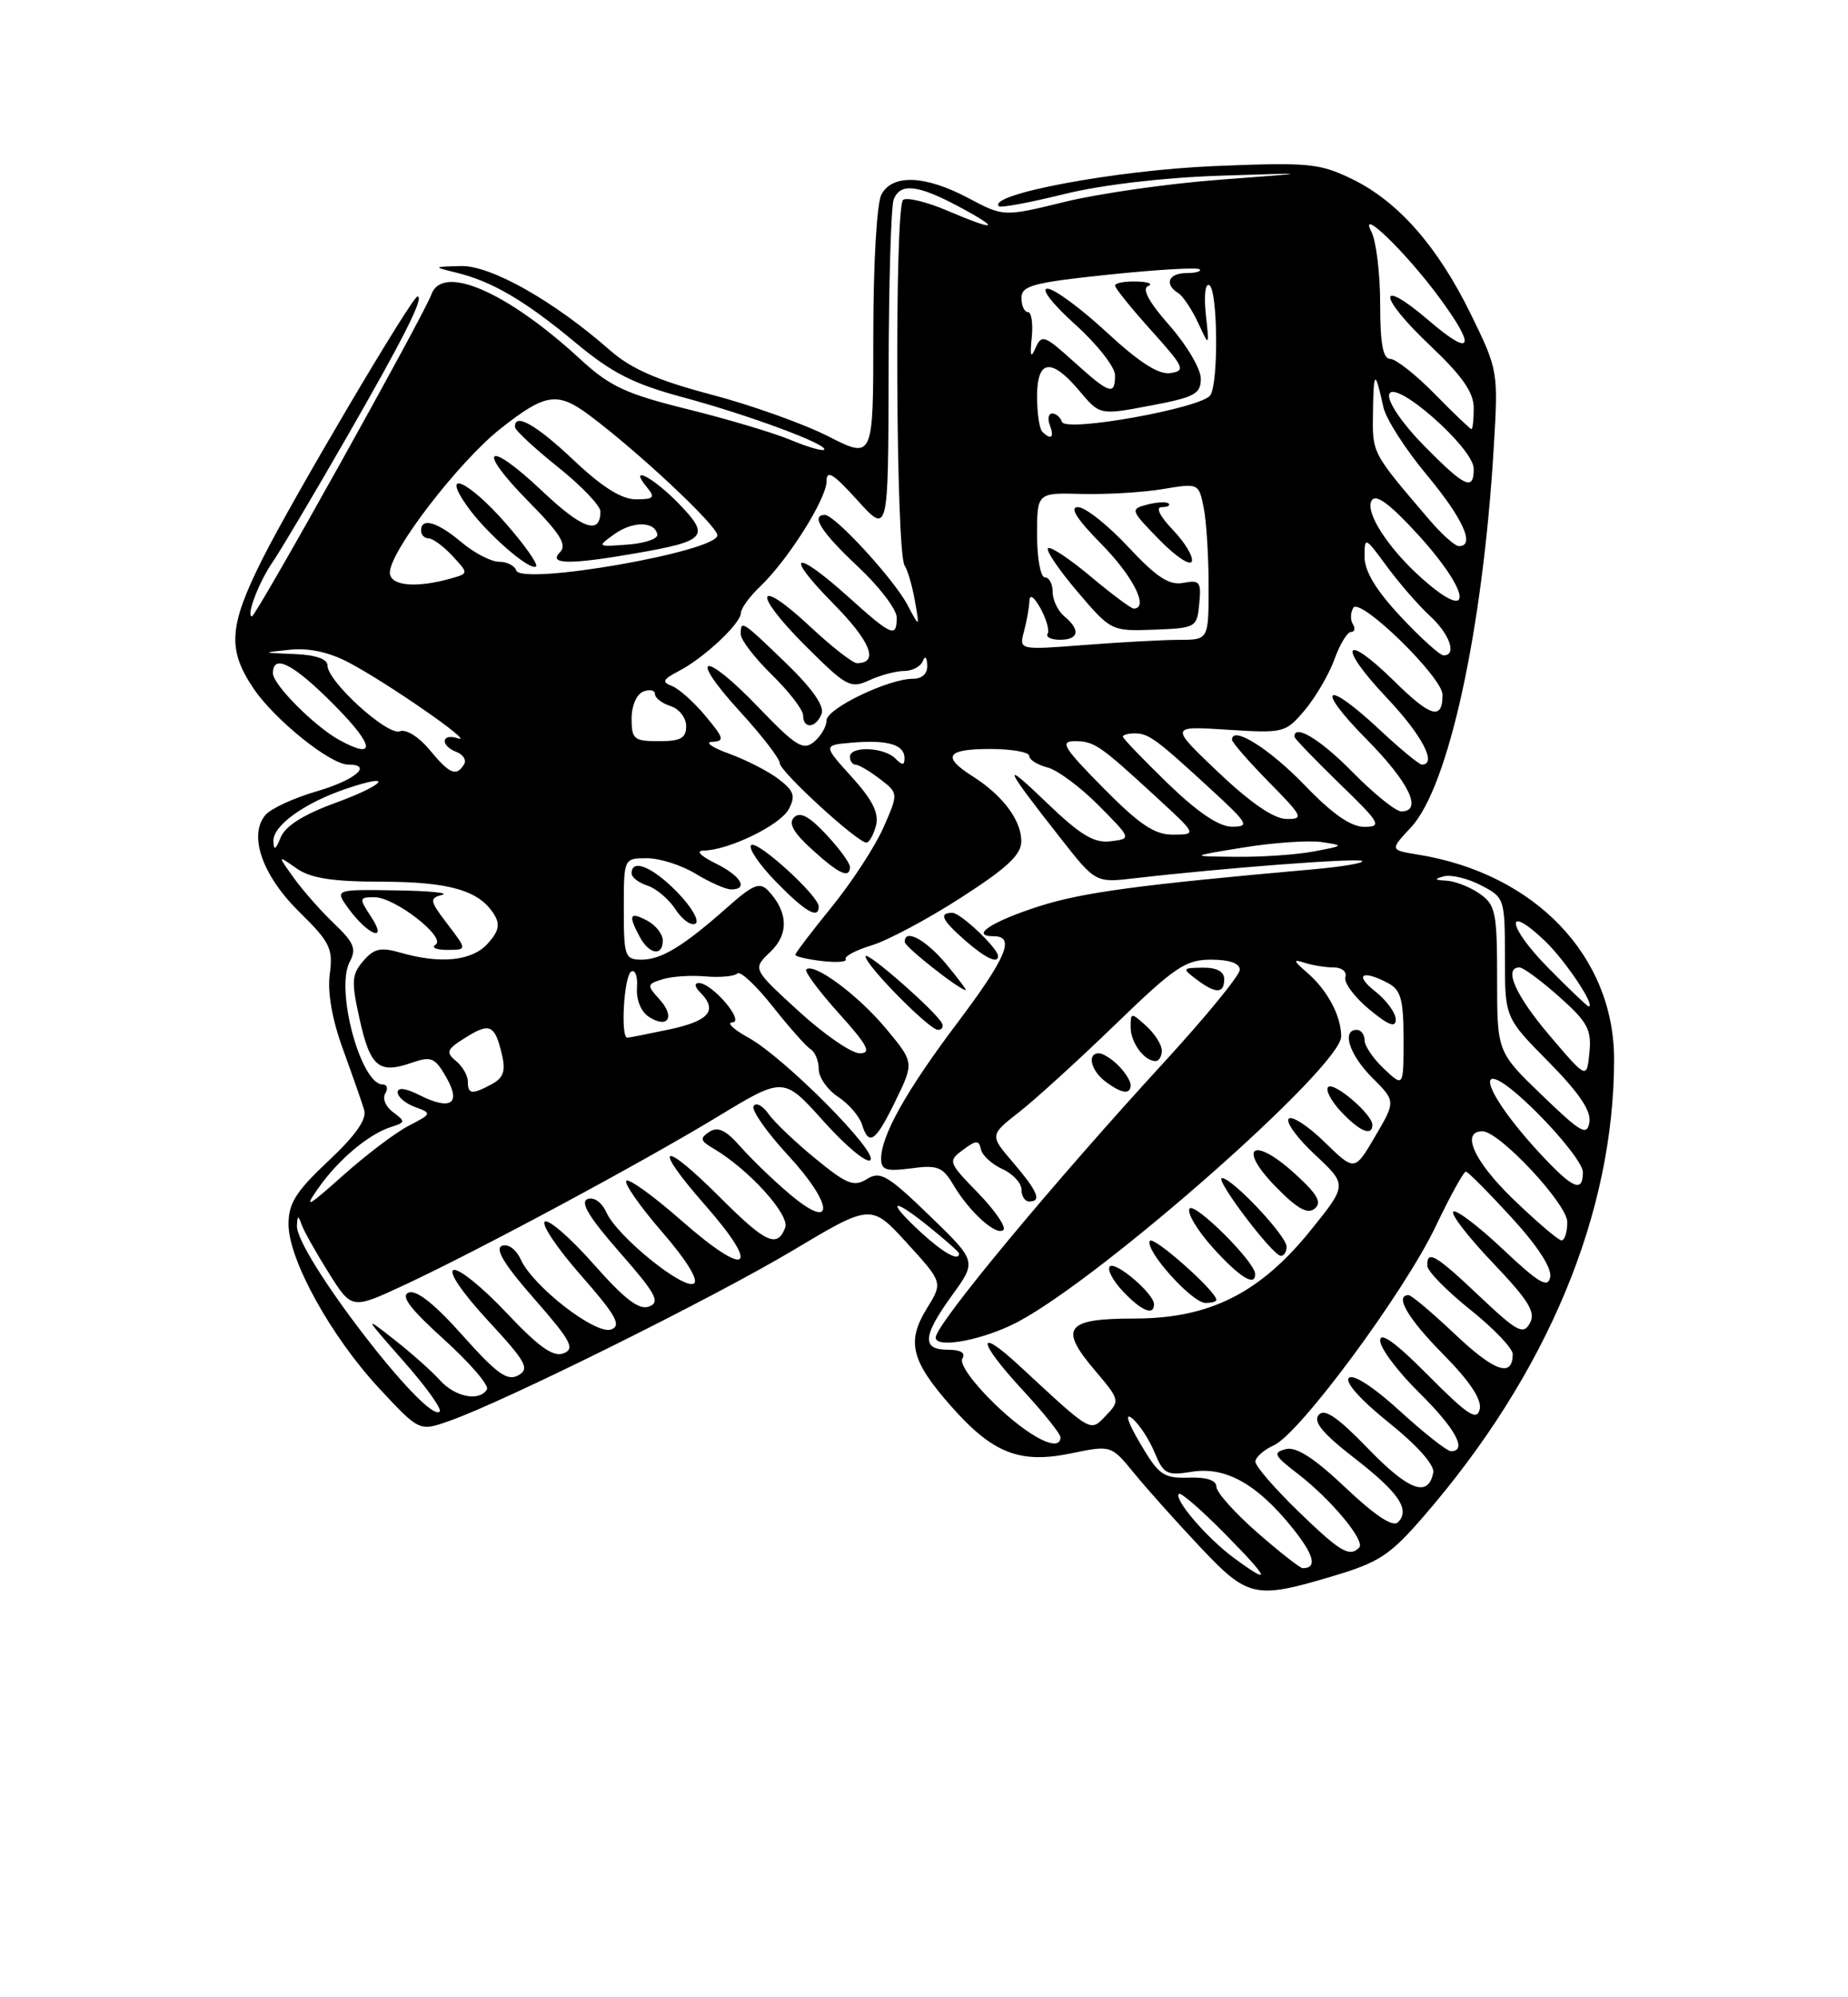 <?xml version="1.0" encoding="UTF-8" standalone="no"?>
<!DOCTYPE svg PUBLIC "-//W3C//DTD SVG 1.1//EN" "http://www.w3.org/Graphics/SVG/1.1/DTD/svg11.dtd" >
<svg xmlns="http://www.w3.org/2000/svg" xmlns:xlink="http://www.w3.org/1999/xlink" version="1.1" viewBox="0 0 237 256">
 <g >
 <path fill="currentColor"
d=" M 170.99 202.00 C 176.90 200.24 178.29 199.32 182.67 194.25 C 198.48 175.96 207.00 155.48 207.00 135.78 C 207.00 122.55 196.87 111.97 181.87 109.54 C 178.24 108.95 178.24 108.95 180.95 106.05 C 185.77 100.89 190.16 80.79 191.56 57.50 C 192.16 47.57 192.13 47.45 188.67 40.35 C 184.38 31.58 179.32 25.82 173.36 22.93 C 169.20 20.92 167.81 20.79 155.67 21.29 C 143.10 21.82 126.57 24.91 128.11 26.44 C 128.33 26.66 132.11 25.96 136.50 24.87 C 141.36 23.68 149.21 22.76 156.50 22.52 C 168.50 22.13 168.50 22.13 156.50 23.03 C 149.90 23.52 140.95 24.80 136.61 25.86 C 128.72 27.79 128.72 27.79 124.21 25.40 C 118.68 22.46 114.45 22.28 113.04 24.93 C 112.45 26.04 112.00 33.75 112.00 42.86 C 112.00 58.86 112.00 58.86 106.25 55.94 C 103.09 54.33 96.31 51.91 91.20 50.57 C 84.30 48.75 80.95 47.28 78.22 44.89 C 71.02 38.56 62.91 33.99 59.09 34.10 C 55.50 34.20 55.50 34.20 58.50 34.94 C 63.11 36.06 67.34 38.54 73.77 43.89 C 78.50 47.82 81.21 49.20 87.58 50.92 C 96.05 53.20 106.32 57.01 105.69 57.64 C 105.48 57.85 103.55 57.29 101.40 56.39 C 99.26 55.49 93.31 53.72 88.19 52.45 C 80.26 50.49 78.22 49.53 74.43 46.05 C 65.04 37.39 56.72 33.78 55.32 37.75 C 54.40 40.33 32.84 79.00 32.31 79.00 C 31.52 79.00 33.21 74.57 34.99 72.00 C 35.95 70.62 40.21 63.44 44.47 56.03 C 51.83 43.23 54.46 38.00 53.54 38.00 C 52.84 38.00 37.46 64.04 33.61 71.73 C 29.33 80.30 29.14 83.27 32.56 88.31 C 35.28 92.30 42.38 98.00 44.65 98.00 C 47.89 98.00 45.55 99.99 40.63 101.42 C 37.68 102.28 34.70 103.65 34.02 104.48 C 31.84 107.10 33.66 112.25 38.40 116.90 C 42.33 120.76 42.73 121.58 42.29 124.85 C 41.98 127.19 42.59 130.66 43.99 134.50 C 45.19 137.80 46.41 141.29 46.70 142.25 C 47.07 143.45 45.63 145.50 42.12 148.80 C 37.96 152.70 37.00 154.22 37.00 156.91 C 37.00 161.45 42.45 171.31 48.64 177.96 C 53.78 183.48 53.78 183.48 57.64 182.12 C 64.77 179.61 91.40 166.39 101.61 160.31 C 111.71 154.28 111.71 154.28 116.32 159.33 C 120.93 164.38 120.93 164.38 118.86 167.72 C 116.24 171.96 116.84 174.41 121.94 180.20 C 127.30 186.28 130.77 187.65 137.37 186.28 C 142.50 185.22 142.50 185.22 145.48 188.86 C 147.11 190.86 150.90 195.09 153.88 198.25 C 160.06 204.80 160.94 205.00 170.99 202.00 Z  M 158.21 199.66 C 154.76 197.11 150.51 192.15 151.19 191.47 C 151.43 191.24 154.05 193.51 157.02 196.52 C 162.87 202.44 163.21 203.34 158.21 199.66 Z  M 161.23 196.42 C 158.35 193.90 156.00 191.27 156.00 190.56 C 156.00 189.73 154.73 189.31 152.43 189.39 C 149.22 189.49 148.60 189.06 146.22 185.00 C 144.64 182.33 144.22 181.02 145.18 181.78 C 146.06 182.49 147.36 184.45 148.06 186.14 C 149.22 188.94 149.64 189.16 152.85 188.64 C 157.16 187.94 161.23 190.21 165.75 195.84 C 168.54 199.31 168.97 201.00 167.07 201.00 C 166.74 201.00 164.11 198.94 161.23 196.42 Z  M 166.48 193.69 C 163.47 190.77 161.00 187.92 161.00 187.35 C 161.00 186.79 162.07 185.83 163.38 185.24 C 166.72 183.72 180.09 165.63 184.13 157.17 C 185.98 153.29 187.72 150.14 188.00 150.17 C 188.28 150.20 190.90 152.84 193.84 156.04 C 197.16 159.66 199.04 162.54 198.81 163.68 C 198.52 165.16 197.38 164.49 192.71 160.09 C 189.56 157.12 186.70 154.96 186.37 155.30 C 186.04 155.63 188.33 158.59 191.47 161.88 C 196.06 166.70 196.99 168.20 196.20 169.60 C 195.35 171.13 194.58 170.71 189.77 166.17 C 184.10 160.80 182.97 160.14 183.05 162.25 C 183.07 162.94 185.55 165.46 188.55 167.86 C 191.55 170.26 194.00 172.82 194.00 173.55 C 194.00 176.61 191.69 175.82 186.65 171.06 C 183.71 168.28 181.01 166.00 180.65 166.00 C 178.80 166.00 180.54 168.99 185.10 173.60 C 188.51 177.05 190.05 179.38 189.77 180.63 C 189.41 182.16 188.23 181.38 183.17 176.29 C 178.99 172.08 177.00 170.64 177.00 171.82 C 177.00 172.79 179.25 175.79 182.00 178.50 C 186.66 183.09 188.24 186.00 186.08 186.00 C 185.57 186.00 182.63 183.68 179.53 180.85 C 176.16 177.77 173.53 176.07 172.99 176.61 C 172.45 177.15 174.50 179.45 178.10 182.33 C 181.73 185.24 184.00 187.78 183.81 188.74 C 183.18 191.99 180.69 191.08 175.47 185.69 C 171.51 181.60 169.85 180.47 169.11 181.36 C 168.39 182.23 169.64 183.74 173.60 186.81 C 179.39 191.29 180.90 193.50 179.28 195.12 C 178.63 195.77 176.32 194.24 172.55 190.67 C 168.52 186.86 166.23 185.39 164.89 185.74 C 163.21 186.18 163.39 186.57 166.40 188.87 C 170.69 192.16 175.15 197.52 174.31 198.36 C 173.05 199.62 171.88 198.92 166.48 193.69 Z  M 127.61 179.99 C 124.79 177.26 123.01 174.79 123.42 174.13 C 123.87 173.40 123.21 173.00 121.56 173.00 C 118.17 173.00 118.31 171.25 122.13 165.98 C 125.26 161.66 125.26 161.66 119.19 155.79 C 113.83 150.61 112.88 150.06 111.18 151.12 C 109.51 152.16 108.59 151.80 104.56 148.49 C 101.98 146.38 99.27 143.80 98.54 142.75 C 97.81 141.71 96.96 141.26 96.65 141.77 C 96.33 142.27 98.32 145.10 101.06 148.07 C 106.97 154.46 107.10 157.99 101.24 153.02 C 99.18 151.28 96.36 148.56 94.97 146.98 C 93.10 144.85 92.07 144.36 90.97 145.07 C 89.72 145.89 89.80 146.21 91.48 147.20 C 96.00 149.85 101.32 155.71 100.70 157.35 C 99.68 160.01 98.20 159.33 92.37 153.50 C 84.82 145.95 83.50 146.57 90.40 154.43 C 97.71 162.75 95.94 163.95 87.41 156.46 C 83.84 153.32 80.65 151.02 80.33 151.34 C 80.00 151.66 82.06 154.61 84.90 157.89 C 88.03 161.50 89.64 164.10 88.99 164.51 C 87.64 165.34 79.19 158.50 77.79 155.44 C 77.18 154.10 76.18 153.38 75.35 153.69 C 74.36 154.08 75.55 156.04 79.47 160.51 C 84.12 165.80 84.71 166.90 83.25 167.46 C 81.96 167.95 80.14 166.56 76.16 162.06 C 73.22 158.73 70.39 156.26 69.88 156.57 C 69.37 156.89 71.45 159.99 74.50 163.46 C 79.01 168.59 79.73 169.89 78.39 170.40 C 76.44 171.15 68.38 164.92 66.79 161.44 C 66.19 160.13 65.17 159.38 64.38 159.68 C 63.43 160.05 64.68 162.11 68.53 166.49 C 73.24 171.86 73.78 172.87 72.27 173.46 C 70.95 173.97 69.10 172.66 64.95 168.26 C 61.89 165.02 58.85 162.55 58.17 162.78 C 57.46 163.01 59.28 165.69 62.57 169.25 C 67.48 174.55 67.97 175.44 66.47 176.28 C 65.07 177.06 63.73 176.10 59.33 171.17 C 55.79 167.18 53.41 165.29 52.42 165.67 C 51.33 166.09 52.57 167.73 56.97 171.71 C 60.29 174.72 62.76 177.59 62.45 178.09 C 61.46 179.68 58.37 179.07 56.40 176.89 C 55.36 175.73 52.70 173.37 50.50 171.65 C 46.64 168.62 46.68 168.72 51.73 174.44 C 54.61 177.70 56.71 180.62 56.39 180.93 C 54.74 182.55 37.90 160.63 38.08 157.09 C 38.15 155.74 38.24 155.73 38.70 157.00 C 38.99 157.82 40.56 160.60 42.17 163.17 C 45.11 167.84 45.11 167.84 51.80 164.73 C 61.31 160.30 82.29 149.04 92.13 143.07 C 100.50 138.00 100.50 138.00 105.65 143.75 C 108.49 146.91 111.17 149.14 111.62 148.70 C 112.66 147.68 100.57 135.53 96.00 133.01 C 94.08 131.95 93.14 131.07 93.92 131.04 C 95.58 130.99 91.33 126.00 89.63 126.00 C 89.02 126.00 89.09 126.49 89.80 127.20 C 92.08 129.48 90.98 130.84 85.95 131.92 C 83.17 132.51 80.70 133.00 80.45 133.00 C 79.56 133.00 80.02 125.11 80.94 124.54 C 81.46 124.22 81.80 125.14 81.69 126.59 C 81.58 128.13 82.20 129.67 83.20 130.32 C 85.66 131.92 86.63 130.35 84.59 128.10 C 82.93 126.27 82.95 126.15 84.95 125.52 C 86.10 125.15 88.59 124.98 90.47 125.15 C 92.35 125.31 94.19 125.14 94.56 124.77 C 94.93 124.41 96.95 126.29 99.07 128.97 C 101.18 131.64 103.38 134.12 103.95 134.47 C 104.53 134.83 105.00 135.98 105.00 137.04 C 105.00 138.09 106.11 139.68 107.46 140.57 C 108.81 141.45 110.19 143.04 110.53 144.09 C 111.44 146.97 112.27 146.39 114.87 141.05 C 117.24 136.17 117.24 136.17 113.56 131.76 C 110.00 127.50 104.34 123.33 103.40 124.26 C 103.15 124.52 105.02 127.03 107.56 129.86 C 111.30 134.01 111.81 135.00 110.25 135.00 C 109.19 135.00 105.66 132.57 102.41 129.59 C 96.50 124.19 96.50 124.19 98.79 122.01 C 101.19 119.74 101.09 116.88 98.51 114.15 C 97.44 113.03 96.58 113.37 93.36 116.22 C 87.68 121.26 84.83 123.00 82.28 123.00 C 80.14 123.00 80.00 122.60 80.00 116.50 C 80.00 110.00 80.00 110.00 82.98 110.00 C 84.61 110.00 87.43 110.90 89.23 112.00 C 91.03 113.09 93.06 113.99 93.75 114.00 C 96.06 114.00 95.02 112.26 91.75 110.65 C 89.81 109.69 89.20 109.04 90.23 109.02 C 93.44 108.98 100.05 105.77 101.15 103.72 C 102.05 102.03 101.84 101.38 99.87 99.87 C 98.57 98.87 95.70 97.40 93.50 96.60 C 91.30 95.81 90.33 95.12 91.34 95.08 C 92.96 95.01 92.85 94.61 90.46 91.75 C 88.97 89.96 87.02 88.23 86.14 87.91 C 84.85 87.43 85.01 87.07 87.02 86.03 C 90.23 84.38 95.00 79.93 95.02 78.56 C 95.03 77.98 96.12 76.47 97.45 75.21 C 101.01 71.84 106.00 63.95 106.00 61.70 C 106.00 60.16 106.85 60.69 109.96 64.12 C 113.92 68.50 113.92 68.50 113.96 47.83 C 113.98 36.46 114.27 26.45 114.61 25.58 C 115.44 23.41 117.70 23.66 123.00 26.50 C 128.51 29.45 127.78 29.69 121.49 27.00 C 118.92 25.90 116.37 25.27 115.83 25.61 C 114.70 26.30 114.88 70.88 116.02 72.50 C 116.40 73.05 116.99 75.08 117.33 77.00 C 117.95 80.50 117.95 80.50 116.36 77.50 C 114.63 74.23 107.07 66.00 105.79 66.00 C 103.91 66.00 105.34 68.23 110.00 72.60 C 112.75 75.17 115.00 78.11 115.00 79.14 C 115.00 81.80 114.39 81.54 108.79 76.50 C 101.80 70.22 100.45 70.87 106.90 77.40 C 111.67 82.23 112.76 85.00 109.90 85.00 C 109.36 85.00 106.68 82.91 103.94 80.35 C 96.97 73.83 96.37 75.85 103.24 82.72 C 108.54 88.01 109.06 88.30 111.49 87.19 C 112.92 86.53 114.94 86.00 115.96 86.00 C 116.99 86.00 118.06 85.44 118.34 84.75 C 118.64 84.00 118.87 84.20 118.92 85.25 C 118.97 86.34 118.27 87.00 117.08 87.00 C 113.93 87.00 106.00 90.82 106.00 92.34 C 106.00 93.12 105.28 94.35 104.40 95.08 C 103.01 96.24 102.07 95.65 97.27 90.66 C 90.20 83.30 88.09 83.75 94.88 91.18 C 97.70 94.26 100.00 97.24 100.00 97.81 C 100.00 98.88 109.96 108.00 111.12 108.00 C 111.47 108.00 112.02 107.02 112.34 105.82 C 112.75 104.23 111.91 102.54 109.22 99.57 C 105.53 95.50 105.53 95.50 109.37 95.18 C 113.87 94.81 116.00 95.45 116.00 97.17 C 116.00 98.13 115.73 98.13 114.80 97.20 C 113.35 95.75 109.00 95.60 109.00 97.00 C 109.00 97.55 109.34 98.01 109.75 98.02 C 110.16 98.03 111.56 98.86 112.87 99.86 C 115.23 101.68 115.23 101.68 113.28 106.11 C 112.20 108.54 109.22 113.10 106.66 116.25 C 104.10 119.40 102.00 122.15 102.00 122.38 C 102.00 122.60 103.54 122.96 105.43 123.18 C 107.32 123.40 108.68 123.29 108.46 122.94 C 108.24 122.59 109.74 121.79 111.78 121.17 C 113.83 120.55 118.99 117.80 123.25 115.05 C 129.23 111.20 130.99 109.55 130.98 107.78 C 130.95 105.09 128.57 101.93 124.75 99.51 C 120.74 96.97 121.36 96.00 127.00 96.00 C 129.75 96.00 132.00 96.40 132.00 96.89 C 132.00 97.38 133.04 98.04 134.32 98.36 C 135.59 98.68 138.55 100.87 140.88 103.22 C 145.13 107.50 145.13 107.50 142.43 107.83 C 140.29 108.09 138.56 107.04 134.18 102.83 C 128.32 97.20 128.68 98.11 136.00 107.42 C 140.50 113.15 140.50 113.15 145.50 112.57 C 157.12 111.23 174.27 109.93 174.69 110.36 C 174.95 110.62 172.08 111.10 168.33 111.43 C 145.93 113.42 138.85 114.38 133.26 116.16 C 127.18 118.11 124.31 120.00 127.44 120.00 C 130.24 120.00 129.10 122.71 122.73 131.17 C 116.22 139.81 113.00 145.56 113.00 148.53 C 113.00 149.96 113.67 150.17 116.85 149.75 C 120.23 149.29 120.90 149.56 122.28 151.89 C 124.33 155.36 127.83 158.50 128.69 157.64 C 129.06 157.27 127.60 155.14 125.44 152.91 C 121.59 148.96 121.55 148.83 123.50 147.38 C 125.20 146.12 125.54 146.11 125.80 147.31 C 125.96 148.09 127.20 149.22 128.55 149.84 C 129.90 150.45 131.00 151.64 131.00 152.48 C 131.00 153.32 131.45 154.00 132.00 154.00 C 133.63 154.00 133.09 152.71 129.92 149.00 C 126.92 145.50 126.92 145.50 130.71 142.53 C 132.80 140.90 138.35 135.84 143.07 131.28 C 150.64 123.95 152.05 123.00 155.32 123.00 C 157.65 123.00 159.00 123.47 159.00 124.29 C 159.00 125.00 154.67 130.28 149.39 136.04 C 135.04 151.65 120.00 169.76 120.00 171.43 C 120.00 172.92 126.21 171.73 130.57 169.41 C 141.55 163.57 172.00 136.70 172.00 132.85 C 172.00 130.21 170.24 126.91 167.63 124.66 C 165.83 123.10 165.79 122.91 167.33 123.41 C 168.34 123.73 170.01 124.00 171.05 124.00 C 172.10 124.00 172.76 124.55 172.54 125.25 C 172.32 125.94 173.69 127.78 175.57 129.35 C 178.07 131.42 179.00 131.78 179.00 130.67 C 179.00 129.83 177.81 128.21 176.37 127.07 C 173.62 124.91 174.71 124.24 178.07 126.04 C 179.66 126.89 180.00 128.16 180.00 133.21 C 180.00 139.35 180.00 139.35 177.50 137.00 C 176.12 135.71 175.00 134.05 175.00 133.33 C 175.00 132.60 174.55 132.00 174.00 132.00 C 172.02 132.00 173.06 135.22 176.00 138.15 C 179.00 141.15 179.00 141.15 176.36 145.65 C 173.73 150.14 173.73 150.14 169.88 146.39 C 167.77 144.32 165.69 142.97 165.27 143.39 C 164.86 143.81 166.37 145.89 168.65 148.01 C 172.78 151.87 172.78 151.87 168.14 157.63 C 161.60 165.75 155.12 169.00 145.49 169.00 C 136.67 169.00 135.76 170.18 140.42 175.65 C 143.61 179.40 143.65 179.55 141.85 181.42 C 139.78 183.57 140.17 183.79 130.77 175.09 C 125.17 169.90 125.34 171.87 131.02 178.02 C 133.76 180.98 136.00 183.77 136.00 184.21 C 136.00 186.25 132.04 184.26 127.61 179.99 Z  M 148.00 167.17 C 148.00 165.82 143.06 161.60 142.33 162.33 C 141.96 162.70 142.71 164.13 144.00 165.50 C 146.37 168.02 148.00 168.70 148.00 167.17 Z  M 156.00 166.62 C 156.00 165.52 147.91 158.34 147.47 159.05 C 146.76 160.19 152.87 167.00 154.60 167.00 C 155.37 167.00 156.00 166.83 156.00 166.62 Z  M 160.96 163.25 C 160.87 161.65 153.13 153.98 152.55 154.92 C 152.21 155.47 153.57 157.74 155.58 159.96 C 158.99 163.74 161.05 165.00 160.96 163.25 Z  M 165.00 159.79 C 165.00 158.40 158.03 151.00 156.72 151.00 C 155.69 151.00 163.17 160.90 164.25 160.96 C 164.66 160.98 165.00 160.46 165.00 159.79 Z  M 165.97 150.35 C 160.67 145.56 158.65 147.03 163.59 152.09 C 166.36 154.93 167.69 155.67 168.61 154.91 C 169.57 154.11 168.95 153.05 165.97 150.35 Z  M 176.00 144.17 C 176.00 142.82 171.06 138.60 170.33 139.33 C 169.96 139.70 170.71 141.13 172.00 142.50 C 174.37 145.02 176.00 145.70 176.00 144.17 Z  M 145.00 139.07 C 145.00 138.56 144.29 137.44 143.43 136.57 C 142.56 135.71 141.44 135.00 140.93 135.00 C 139.39 135.00 139.88 137.19 141.75 138.61 C 143.83 140.18 145.00 140.35 145.00 139.07 Z  M 149.00 134.65 C 149.00 133.92 148.10 132.50 147.00 131.50 C 145.06 129.75 145.00 129.75 145.00 131.65 C 145.00 133.63 146.74 136.00 148.20 136.00 C 148.64 136.00 149.00 135.39 149.00 134.65 Z  M 120.83 131.21 C 120.25 129.82 111.00 121.71 111.00 122.58 C 111.00 123.71 119.18 132.00 120.29 132.00 C 120.77 132.00 121.02 131.65 120.83 131.21 Z  M 121.35 123.57 C 118.73 120.42 115.95 118.94 116.04 120.75 C 116.07 121.38 122.79 126.69 123.85 126.92 C 124.04 126.97 122.92 125.46 121.35 123.57 Z  M 157.00 125.50 C 157.00 124.52 156.04 124.01 154.25 124.03 C 151.62 124.06 151.58 124.13 153.44 125.53 C 155.91 127.40 157.00 127.39 157.00 125.50 Z  M 128.00 122.55 C 128.00 121.55 123.19 117.00 122.14 117.00 C 120.36 117.00 120.77 117.90 123.75 120.52 C 126.33 122.78 128.00 123.59 128.00 122.55 Z  M 85.00 120.54 C 85.00 119.73 84.10 118.59 83.00 118.00 C 80.75 116.80 80.53 117.26 82.04 120.07 C 83.26 122.35 85.00 122.62 85.00 120.54 Z  M 86.89 114.39 C 83.73 111.13 81.00 109.99 81.00 111.93 C 81.00 112.45 81.91 113.15 83.03 113.51 C 84.14 113.86 85.77 115.24 86.64 116.57 C 87.51 117.90 88.66 118.71 89.20 118.38 C 89.73 118.05 88.70 116.25 86.89 114.39 Z  M 105.00 116.20 C 105.00 114.81 97.07 107.60 96.33 108.33 C 95.95 108.72 97.38 110.83 99.52 113.02 C 103.27 116.87 105.00 117.87 105.00 116.20 Z  M 109.00 111.11 C 109.00 110.61 107.63 108.74 105.95 106.95 C 103.80 104.64 102.60 104.00 101.84 104.76 C 101.08 105.52 101.75 106.72 104.14 108.88 C 107.59 112.03 109.00 112.67 109.00 111.11 Z  M 105.37 91.48 C 105.75 90.50 104.13 88.20 100.79 84.98 C 95.10 79.50 95.00 79.44 95.00 81.30 C 95.00 82.01 96.80 84.35 99.00 86.50 C 101.20 88.65 103.00 90.99 103.00 91.70 C 103.00 93.49 104.66 93.34 105.37 91.48 Z  M 118.22 158.06 C 113.68 153.91 114.21 153.27 119.00 157.12 C 121.20 158.89 123.00 160.48 123.00 160.67 C 123.00 161.70 121.05 160.64 118.22 158.06 Z  M 194.00 153.64 C 189.04 148.83 187.31 145.00 190.12 145.00 C 192.28 145.00 201.00 154.32 201.00 156.64 C 201.00 157.94 200.66 158.99 200.25 158.98 C 199.84 158.97 197.03 156.56 194.00 153.64 Z  M 40.82 152.29 C 43.41 148.61 47.27 145.37 50.15 144.45 C 52.00 143.86 52.02 143.74 50.42 142.56 C 49.47 141.87 49.01 140.79 49.41 140.15 C 49.80 139.52 49.65 139.00 49.08 139.00 C 46.26 139.00 42.97 126.79 44.85 123.28 C 45.74 121.63 45.40 120.81 42.87 118.40 C 41.19 116.80 38.86 114.17 37.69 112.54 C 35.57 109.58 35.57 109.58 38.01 111.29 C 39.84 112.57 42.57 113.00 48.97 113.01 C 57.66 113.03 61.45 114.13 63.36 117.19 C 64.17 118.48 63.97 119.37 62.55 120.94 C 60.54 123.17 56.53 123.59 51.37 122.11 C 48.82 121.37 47.96 121.57 46.58 123.18 C 45.09 124.92 45.04 125.80 46.13 130.68 C 47.49 136.76 48.60 137.68 52.79 136.22 C 55.31 135.35 55.77 135.54 57.22 138.06 C 59.19 141.49 57.81 142.39 53.75 140.34 C 52.02 139.47 51.00 139.34 51.00 140.01 C 51.00 140.59 52.00 141.44 53.23 141.89 C 55.41 142.69 55.39 142.75 52.42 144.29 C 50.74 145.15 46.94 148.03 43.97 150.68 C 39.42 154.74 38.92 154.99 40.82 152.29 Z  M 57.40 118.46 C 55.10 115.45 55.04 115.13 56.70 114.70 C 57.69 114.44 54.99 114.18 50.70 114.12 C 42.91 114.00 42.91 114.00 44.70 116.46 C 47.24 119.93 49.80 120.86 47.60 117.52 C 46.02 115.11 46.04 115.00 48.03 115.00 C 50.65 115.00 57.31 120.19 55.85 121.09 C 55.27 121.45 55.94 121.75 57.35 121.75 C 59.91 121.75 59.91 121.75 57.40 118.46 Z  M 197.88 148.25 C 189.38 139.20 188.61 134.20 197.00 142.50 C 200.30 145.77 203.00 149.24 203.00 150.22 C 203.00 152.87 201.79 152.41 197.88 148.25 Z  M 197.75 140.37 C 192.00 134.83 192.00 134.83 192.00 125.47 C 192.00 116.93 191.80 115.98 189.78 114.56 C 188.56 113.70 186.64 112.95 185.53 112.88 C 183.94 112.79 183.87 112.67 185.18 112.32 C 186.11 112.08 188.25 112.59 189.93 113.47 C 192.95 115.03 193.00 115.17 193.00 122.75 C 193.00 130.44 193.00 130.44 198.59 136.09 C 202.47 140.02 204.07 142.37 203.84 143.82 C 203.54 145.65 202.78 145.22 197.75 140.37 Z  M 60.00 138.62 C 60.00 137.86 59.31 136.67 58.47 135.98 C 57.13 134.87 57.29 134.49 59.72 132.98 C 62.84 131.03 63.47 131.33 64.38 135.21 C 64.87 137.28 64.56 138.16 63.07 138.96 C 60.52 140.33 60.00 140.27 60.00 138.62 Z  M 198.75 132.75 C 194.36 127.60 192.76 124.00 194.87 124.00 C 195.35 124.00 197.64 125.69 199.96 127.75 C 203.60 130.99 204.13 131.97 203.84 134.91 C 203.50 138.33 203.50 138.33 198.75 132.75 Z  M 198.52 124.02 C 193.29 118.71 192.92 115.65 198.10 120.57 C 200.73 123.07 204.69 129.00 203.74 129.00 C 203.57 129.00 201.22 126.76 198.52 124.02 Z  M 159.50 108.62 C 163.35 108.00 167.85 107.69 169.50 107.93 C 172.41 108.37 172.39 108.40 168.50 109.13 C 166.30 109.55 161.80 109.86 158.50 109.82 C 152.50 109.76 152.50 109.76 159.50 108.62 Z  M 35.06 107.82 C 34.99 105.83 38.98 102.95 44.32 101.12 C 50.70 98.95 49.49 100.55 42.96 102.93 C 38.93 104.40 36.58 105.88 36.00 107.33 C 35.35 108.94 35.11 109.06 35.06 107.82 Z  M 141.50 101.00 C 136.41 95.85 135.88 95.00 137.82 95.00 C 140.34 95.00 141.00 95.46 148.36 102.23 C 153.50 106.96 153.50 106.96 150.47 106.98 C 148.08 107.00 146.19 105.74 141.50 101.00 Z  M 149.75 100.40 C 146.59 97.33 144.00 94.64 144.00 94.42 C 144.00 94.19 144.69 94.00 145.54 94.00 C 147.31 94.00 148.29 94.72 155.36 101.23 C 160.08 105.57 160.30 105.96 158.00 105.96 C 156.32 105.96 153.61 104.13 149.75 100.40 Z  M 167.31 100.63 C 162.78 95.94 158.00 92.95 158.00 94.81 C 158.00 95.15 160.12 97.58 162.71 100.22 C 167.10 104.67 167.26 105.00 164.96 104.97 C 163.35 104.94 160.34 102.87 156.25 98.99 C 150.00 93.05 150.00 93.05 157.41 93.53 C 164.66 93.99 164.87 93.94 167.35 91.00 C 168.73 89.35 170.44 86.43 171.14 84.50 C 171.83 82.58 172.79 81.00 173.26 81.00 C 173.73 81.00 173.84 80.55 173.50 80.00 C 173.16 79.45 173.19 78.51 173.56 77.90 C 174.43 76.50 185.00 86.81 185.00 89.05 C 185.00 92.35 183.50 91.93 178.83 87.33 C 172.28 80.88 171.44 82.66 177.84 89.43 C 182.36 94.20 184.36 98.00 182.35 98.00 C 182.00 98.00 179.54 95.97 176.90 93.50 C 169.88 86.94 168.56 87.99 175.28 94.78 C 180.72 100.28 182.51 104.00 179.71 104.00 C 179.00 104.00 176.21 101.75 173.50 99.00 C 169.36 94.79 166.00 92.74 166.00 94.42 C 166.00 94.64 168.59 97.33 171.75 100.40 C 177.01 105.49 177.29 105.96 174.99 105.98 C 173.26 105.99 170.89 104.35 167.31 100.63 Z  M 55.08 96.09 C 53.71 94.44 52.07 93.42 51.27 93.73 C 49.69 94.33 42.00 87.34 42.00 85.30 C 42.00 84.46 40.48 83.94 37.75 83.83 C 33.50 83.66 33.50 83.66 37.18 83.28 C 39.56 83.02 42.21 83.59 44.68 84.89 C 49.61 87.47 61.04 95.40 58.75 94.64 C 56.58 93.92 56.41 95.56 58.56 96.39 C 59.42 96.72 59.85 97.44 59.50 97.99 C 58.52 99.58 57.65 99.21 55.08 96.09 Z  M 43.50 94.84 C 40.34 93.10 35.00 87.74 35.00 86.30 C 35.00 83.71 37.68 85.11 43.00 90.50 C 48.04 95.60 48.25 97.45 43.50 94.84 Z  M 81.00 92.11 C 81.00 90.46 81.64 88.97 82.50 88.64 C 83.33 88.32 84.00 88.47 84.00 88.96 C 84.00 89.46 84.90 90.15 86.00 90.50 C 87.10 90.85 88.00 92.00 88.00 93.07 C 88.00 94.61 87.29 95.00 84.50 95.00 C 81.31 95.00 81.00 94.75 81.00 92.11 Z  M 179.64 79.04 C 176.50 75.69 175.00 73.22 175.00 71.39 C 175.00 68.75 175.05 68.77 177.86 72.60 C 179.44 74.74 181.91 77.59 183.36 78.92 C 185.93 81.28 186.88 84.00 185.14 84.00 C 184.66 84.00 182.19 81.77 179.64 79.04 Z  M 131.33 80.91 C 131.68 79.58 131.99 77.83 132.02 77.00 C 132.05 76.10 132.62 76.50 133.45 77.99 C 134.20 79.36 134.61 80.82 134.35 81.24 C 134.09 81.66 134.81 82.00 135.94 82.00 C 138.37 82.00 138.60 80.74 136.50 79.00 C 135.68 78.32 135.00 76.91 135.00 75.88 C 135.00 74.84 134.55 74.00 134.00 74.00 C 133.45 74.00 133.00 71.56 133.00 68.58 C 133.00 63.15 133.00 63.15 138.75 63.31 C 141.91 63.39 146.58 63.11 149.12 62.69 C 153.71 61.92 153.74 61.93 154.37 65.08 C 154.72 66.83 155.00 71.34 155.00 75.12 C 155.00 82.00 155.00 82.00 151.25 82.01 C 149.19 82.01 143.72 82.31 139.09 82.67 C 130.68 83.32 130.68 83.32 131.33 80.91 Z  M 153.80 77.38 C 154.08 74.58 153.86 74.30 151.76 74.71 C 149.94 75.05 148.36 74.02 144.67 70.08 C 142.06 67.28 139.17 65.00 138.25 65.00 C 137.11 65.00 138.08 66.52 141.29 69.78 C 145.35 73.90 147.39 78.00 145.39 78.00 C 145.05 78.00 142.56 76.14 139.85 73.87 C 137.14 71.60 134.69 69.98 134.40 70.27 C 134.11 70.55 135.82 73.07 138.19 75.85 C 142.47 80.88 142.54 80.91 148.00 80.71 C 153.38 80.50 153.51 80.43 153.80 77.38 Z  M 150.42 67.92 C 148.75 66.18 148.17 65.00 148.98 65.00 C 149.72 65.00 150.13 64.79 149.87 64.54 C 149.62 64.29 148.39 64.35 147.14 64.67 C 144.92 65.25 144.96 65.38 148.67 69.17 C 150.76 71.32 152.64 72.57 152.85 71.96 C 153.05 71.34 151.96 69.53 150.42 67.92 Z  M 182.44 74.21 C 178.05 70.33 175.00 65.62 175.92 64.14 C 176.46 63.26 178.24 64.58 181.85 68.52 C 188.65 75.97 189.08 80.08 182.44 74.21 Z  M 50.00 73.38 C 50.00 70.66 58.84 59.17 64.17 54.96 C 69.95 50.39 71.49 50.16 75.62 53.25 C 81.91 57.94 92.00 67.41 92.00 68.61 C 92.00 70.69 66.86 75.08 66.20 73.11 C 66.00 72.50 65.01 72.00 63.99 72.00 C 62.98 72.00 60.82 70.88 59.18 69.50 C 56.09 66.89 54.00 66.29 54.00 68.00 C 54.00 68.55 54.43 69.00 54.96 69.00 C 55.49 69.00 56.87 70.01 58.02 71.25 C 60.11 73.50 60.11 73.50 57.81 74.15 C 53.31 75.42 50.00 75.09 50.00 73.38 Z  M 64.87 67.09 C 60.05 61.58 56.43 59.98 59.94 64.92 C 62.41 68.39 68.04 73.29 68.75 72.59 C 69.02 72.31 67.28 69.84 64.87 67.09 Z  M 81.47 70.93 C 90.62 69.34 91.13 68.76 87.04 64.54 C 83.71 61.11 80.49 59.48 83.00 62.50 C 84.05 63.77 83.83 64.00 81.56 64.00 C 79.72 64.00 77.23 62.44 73.59 59.00 C 68.76 54.43 65.93 52.83 66.05 54.75 C 66.07 55.16 68.55 57.46 71.55 59.86 C 74.55 62.26 77.00 64.82 77.00 65.55 C 77.00 68.63 74.67 67.81 69.49 62.90 C 62.39 56.19 60.97 57.39 67.82 64.32 C 71.88 68.43 72.75 69.85 71.81 70.79 C 70.25 72.35 73.08 72.39 81.47 70.93 Z  M 183.35 66.67 C 175.84 57.88 176.00 58.19 176.08 52.74 C 176.16 47.43 176.35 47.35 177.42 52.21 C 177.75 53.70 180.26 57.62 183.01 60.91 C 187.65 66.49 189.23 70.00 187.10 70.00 C 186.61 70.00 184.92 68.50 183.35 66.67 Z  M 182.62 57.12 C 179.88 54.34 177.96 51.53 178.15 50.59 C 178.63 48.33 189.00 57.40 189.00 60.08 C 189.00 62.98 187.88 62.46 182.62 57.12 Z  M 133.67 55.33 C 133.30 54.97 133.00 52.94 133.00 50.83 C 133.00 46.05 134.82 45.81 138.44 50.11 C 141.05 53.22 141.05 53.22 147.53 51.99 C 153.21 50.92 154.00 50.50 154.00 48.53 C 154.00 47.29 152.20 44.23 149.99 41.73 C 147.33 38.71 146.41 37.00 147.24 36.67 C 147.93 36.39 147.26 36.12 145.75 36.08 C 144.24 36.04 143.00 36.27 143.00 36.60 C 143.00 36.93 145.09 39.52 147.64 42.35 C 151.89 47.07 152.09 47.53 150.10 47.82 C 148.59 48.05 146.10 46.45 141.91 42.57 C 138.60 39.51 135.19 37.00 134.33 37.00 C 133.45 37.00 134.98 38.97 137.89 41.59 C 140.70 44.12 143.00 47.04 143.00 48.09 C 143.00 50.75 142.32 50.52 137.69 46.34 C 133.95 42.96 133.58 42.83 132.81 44.59 C 132.20 46.00 132.07 45.65 132.32 43.25 C 132.50 41.46 132.28 40.00 131.83 40.00 C 131.37 40.00 131.00 39.18 131.00 38.19 C 131.00 36.61 132.48 36.22 142.18 35.20 C 148.33 34.56 153.58 34.25 153.85 34.52 C 154.12 34.78 153.36 35.00 152.17 35.00 C 149.86 35.00 149.27 36.43 151.10 37.56 C 151.70 37.93 152.85 39.65 153.65 41.37 C 155.10 44.50 155.10 44.50 154.64 40.25 C 154.39 37.85 154.58 36.24 155.10 36.56 C 156.17 37.22 156.29 49.00 155.23 50.65 C 154.18 52.29 136.65 55.45 136.19 54.07 C 135.99 53.48 135.43 53.00 134.95 53.00 C 134.46 53.00 134.32 53.67 134.64 54.50 C 135.24 56.08 134.79 56.46 133.67 55.33 Z  M 184.00 50.50 C 181.57 48.02 179.00 46.00 178.29 46.00 C 177.36 46.00 177.00 44.04 177.00 38.93 C 177.00 35.05 176.49 30.89 175.87 29.68 C 174.16 26.39 180.34 32.37 184.58 38.13 C 189.38 44.64 188.83 45.87 183.25 41.09 C 176.55 35.36 176.68 37.92 183.41 44.29 C 187.52 48.18 189.00 50.29 189.00 52.29 C 189.00 53.78 188.87 55.00 188.71 55.00 C 188.55 55.00 186.43 52.98 184.00 50.50 Z  M 78.77 68.48 C 81.14 66.78 83.97 66.79 84.30 68.50 C 84.41 69.05 82.70 69.64 80.50 69.80 C 76.57 70.10 76.54 70.08 78.77 68.48 Z "/>
</g>
</svg>